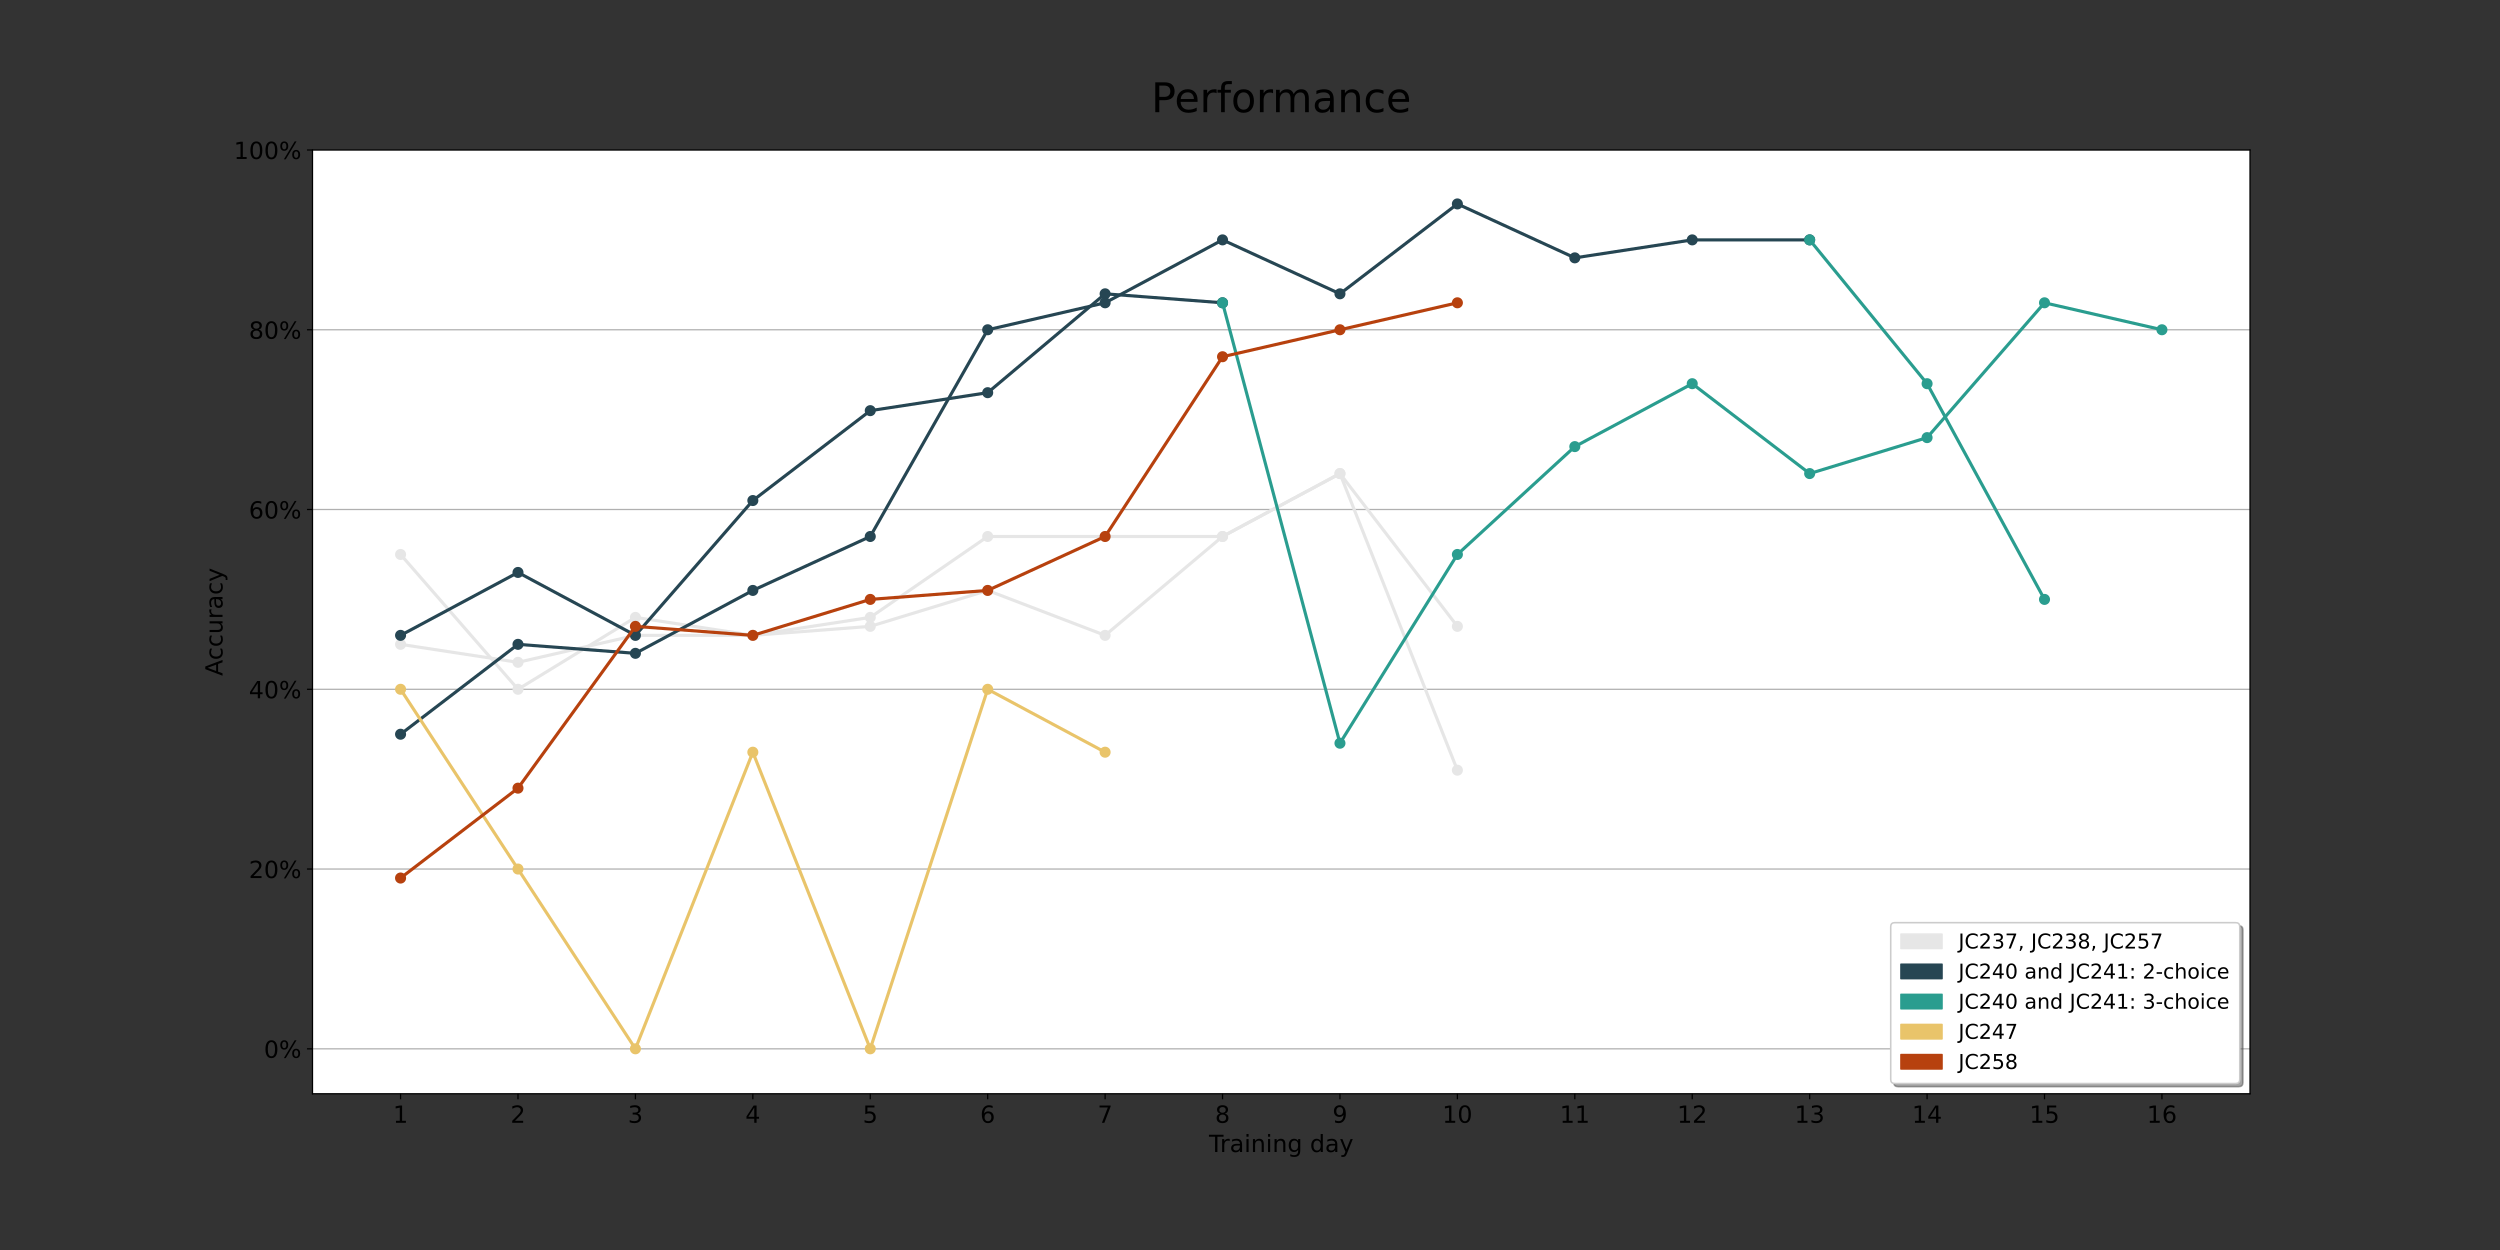 <?xml version="1.0" encoding="utf-8" standalone="no"?>
<!DOCTYPE svg PUBLIC "-//W3C//DTD SVG 1.1//EN"
  "http://www.w3.org/Graphics/SVG/1.1/DTD/svg11.dtd">
<!-- Created with matplotlib (https://matplotlib.org/) -->
<svg height="792pt" version="1.1" viewBox="0 0 1584 792" width="1584pt" xmlns="http://www.w3.org/2000/svg" xmlns:xlink="http://www.w3.org/1999/xlink">
 <rect x="0" y="0" width="1584" height="792" fill="#333333" stroke="none"/>
 <defs>
  <style type="text/css">*{stroke-linecap:butt;stroke-linejoin:round;}</style>
 </defs>
 <g id="figure_1">
  <g id="patch_1">
   <path d="M 0 792 
L 1584 792 
L 1584 0 
L 0 0 
z
" style="fill:none;"/>
  </g>
  <g id="axes_1">
   <g id="patch_2">
    <path d="M 198 693 
L 1425.6 693 
L 1425.6 95.04 
L 198 95.04 
z
" style="fill:#ffffff;"/>
   </g>
   <g id="matplotlib.axis_1">
    <g id="xtick_1">
     <g id="line2d_1">
      <defs>
       <path d="M 0 0 
L 0 3.5 
" id="mbf24045a2a" style="stroke:#000000;stroke-width:0.8;"/>
      </defs>
      <g>
       <use style="stroke:#000000;stroke-width:0.8;" x="253.8" xlink:href="#mbf24045a2a" y="693"/>
      </g>
     </g>
     <g id="text_1">
      <!-- 1 -->
      <g transform="translate(249.028 711.398)scale(0.15 -0.15)">
       <defs>
        <path d="M 12.406 8.297 
L 28.516 8.297 
L 28.516 63.922 
L 10.984 60.406 
L 10.984 69.391 
L 28.422 72.906 
L 38.281 72.906 
L 38.281 8.297 
L 54.391 8.297 
L 54.391 0 
L 12.406 0 
z
" id="DejaVuSans-49"/>
       </defs>
       <use xlink:href="#DejaVuSans-49"/>
      </g>
     </g>
    </g>
    <g id="xtick_2">
     <g id="line2d_2">
      <g>
       <use style="stroke:#000000;stroke-width:0.8;" x="328.2" xlink:href="#mbf24045a2a" y="693"/>
      </g>
     </g>
     <g id="text_2">
      <!-- 2 -->
      <g transform="translate(323.428 711.398)scale(0.15 -0.15)">
       <defs>
        <path d="M 19.188 8.297 
L 53.609 8.297 
L 53.609 0 
L 7.328 0 
L 7.328 8.297 
Q 12.938 14.109 22.625 23.891 
Q 32.328 33.688 34.812 36.531 
Q 39.547 41.844 41.422 45.531 
Q 43.312 49.219 43.312 52.781 
Q 43.312 58.594 39.234 62.25 
Q 35.156 65.922 28.609 65.922 
Q 23.969 65.922 18.812 64.312 
Q 13.672 62.703 7.812 59.422 
L 7.812 69.391 
Q 13.766 71.781 18.938 73 
Q 24.125 74.219 28.422 74.219 
Q 39.75 74.219 46.484 68.547 
Q 53.219 62.891 53.219 53.422 
Q 53.219 48.922 51.531 44.891 
Q 49.859 40.875 45.406 35.406 
Q 44.188 33.984 37.641 27.219 
Q 31.109 20.453 19.188 8.297 
z
" id="DejaVuSans-50"/>
       </defs>
       <use xlink:href="#DejaVuSans-50"/>
      </g>
     </g>
    </g>
    <g id="xtick_3">
     <g id="line2d_3">
      <g>
       <use style="stroke:#000000;stroke-width:0.8;" x="402.6" xlink:href="#mbf24045a2a" y="693"/>
      </g>
     </g>
     <g id="text_3">
      <!-- 3 -->
      <g transform="translate(397.828 711.398)scale(0.15 -0.15)">
       <defs>
        <path d="M 40.578 39.312 
Q 47.656 37.797 51.625 33 
Q 55.609 28.219 55.609 21.188 
Q 55.609 10.406 48.188 4.484 
Q 40.766 -1.422 27.094 -1.422 
Q 22.516 -1.422 17.656 -0.516 
Q 12.797 0.391 7.625 2.203 
L 7.625 11.719 
Q 11.719 9.328 16.594 8.109 
Q 21.484 6.891 26.812 6.891 
Q 36.078 6.891 40.938 10.547 
Q 45.797 14.203 45.797 21.188 
Q 45.797 27.641 41.281 31.266 
Q 36.766 34.906 28.719 34.906 
L 20.219 34.906 
L 20.219 43.016 
L 29.109 43.016 
Q 36.375 43.016 40.234 45.922 
Q 44.094 48.828 44.094 54.297 
Q 44.094 59.906 40.109 62.906 
Q 36.141 65.922 28.719 65.922 
Q 24.656 65.922 20.016 65.031 
Q 15.375 64.156 9.812 62.312 
L 9.812 71.094 
Q 15.438 72.656 20.344 73.438 
Q 25.25 74.219 29.594 74.219 
Q 40.828 74.219 47.359 69.109 
Q 53.906 64.016 53.906 55.328 
Q 53.906 49.266 50.438 45.094 
Q 46.969 40.922 40.578 39.312 
z
" id="DejaVuSans-51"/>
       </defs>
       <use xlink:href="#DejaVuSans-51"/>
      </g>
     </g>
    </g>
    <g id="xtick_4">
     <g id="line2d_4">
      <g>
       <use style="stroke:#000000;stroke-width:0.8;" x="477" xlink:href="#mbf24045a2a" y="693"/>
      </g>
     </g>
     <g id="text_4">
      <!-- 4 -->
      <g transform="translate(472.228 711.398)scale(0.15 -0.15)">
       <defs>
        <path d="M 37.797 64.312 
L 12.891 25.391 
L 37.797 25.391 
z
M 35.203 72.906 
L 47.609 72.906 
L 47.609 25.391 
L 58.016 25.391 
L 58.016 17.188 
L 47.609 17.188 
L 47.609 0 
L 37.797 0 
L 37.797 17.188 
L 4.891 17.188 
L 4.891 26.703 
z
" id="DejaVuSans-52"/>
       </defs>
       <use xlink:href="#DejaVuSans-52"/>
      </g>
     </g>
    </g>
    <g id="xtick_5">
     <g id="line2d_5">
      <g>
       <use style="stroke:#000000;stroke-width:0.8;" x="551.4" xlink:href="#mbf24045a2a" y="693"/>
      </g>
     </g>
     <g id="text_5">
      <!-- 5 -->
      <g transform="translate(546.628 711.398)scale(0.15 -0.15)">
       <defs>
        <path d="M 10.797 72.906 
L 49.516 72.906 
L 49.516 64.594 
L 19.828 64.594 
L 19.828 46.734 
Q 21.969 47.469 24.109 47.828 
Q 26.266 48.188 28.422 48.188 
Q 40.625 48.188 47.75 41.5 
Q 54.891 34.812 54.891 23.391 
Q 54.891 11.625 47.562 5.094 
Q 40.234 -1.422 26.906 -1.422 
Q 22.312 -1.422 17.547 -0.641 
Q 12.797 0.141 7.719 1.703 
L 7.719 11.625 
Q 12.109 9.234 16.797 8.062 
Q 21.484 6.891 26.703 6.891 
Q 35.156 6.891 40.078 11.328 
Q 45.016 15.766 45.016 23.391 
Q 45.016 31 40.078 35.438 
Q 35.156 39.891 26.703 39.891 
Q 22.75 39.891 18.812 39.016 
Q 14.891 38.141 10.797 36.281 
z
" id="DejaVuSans-53"/>
       </defs>
       <use xlink:href="#DejaVuSans-53"/>
      </g>
     </g>
    </g>
    <g id="xtick_6">
     <g id="line2d_6">
      <g>
       <use style="stroke:#000000;stroke-width:0.8;" x="625.8" xlink:href="#mbf24045a2a" y="693"/>
      </g>
     </g>
     <g id="text_6">
      <!-- 6 -->
      <g transform="translate(621.028 711.398)scale(0.15 -0.15)">
       <defs>
        <path d="M 33.016 40.375 
Q 26.375 40.375 22.484 35.828 
Q 18.609 31.297 18.609 23.391 
Q 18.609 15.531 22.484 10.953 
Q 26.375 6.391 33.016 6.391 
Q 39.656 6.391 43.531 10.953 
Q 47.406 15.531 47.406 23.391 
Q 47.406 31.297 43.531 35.828 
Q 39.656 40.375 33.016 40.375 
z
M 52.594 71.297 
L 52.594 62.312 
Q 48.875 64.062 45.094 64.984 
Q 41.312 65.922 37.594 65.922 
Q 27.828 65.922 22.672 59.328 
Q 17.531 52.734 16.797 39.406 
Q 19.672 43.656 24.016 45.922 
Q 28.375 48.188 33.594 48.188 
Q 44.578 48.188 50.953 41.516 
Q 57.328 34.859 57.328 23.391 
Q 57.328 12.156 50.688 5.359 
Q 44.047 -1.422 33.016 -1.422 
Q 20.359 -1.422 13.672 8.266 
Q 6.984 17.969 6.984 36.375 
Q 6.984 53.656 15.188 63.938 
Q 23.391 74.219 37.203 74.219 
Q 40.922 74.219 44.703 73.484 
Q 48.484 72.75 52.594 71.297 
z
" id="DejaVuSans-54"/>
       </defs>
       <use xlink:href="#DejaVuSans-54"/>
      </g>
     </g>
    </g>
    <g id="xtick_7">
     <g id="line2d_7">
      <g>
       <use style="stroke:#000000;stroke-width:0.8;" x="700.2" xlink:href="#mbf24045a2a" y="693"/>
      </g>
     </g>
     <g id="text_7">
      <!-- 7 -->
      <g transform="translate(695.428 711.398)scale(0.15 -0.15)">
       <defs>
        <path d="M 8.203 72.906 
L 55.078 72.906 
L 55.078 68.703 
L 28.609 0 
L 18.312 0 
L 43.219 64.594 
L 8.203 64.594 
z
" id="DejaVuSans-55"/>
       </defs>
       <use xlink:href="#DejaVuSans-55"/>
      </g>
     </g>
    </g>
    <g id="xtick_8">
     <g id="line2d_8">
      <g>
       <use style="stroke:#000000;stroke-width:0.8;" x="774.6" xlink:href="#mbf24045a2a" y="693"/>
      </g>
     </g>
     <g id="text_8">
      <!-- 8 -->
      <g transform="translate(769.828 711.398)scale(0.15 -0.15)">
       <defs>
        <path d="M 31.781 34.625 
Q 24.75 34.625 20.719 30.859 
Q 16.703 27.094 16.703 20.516 
Q 16.703 13.922 20.719 10.156 
Q 24.75 6.391 31.781 6.391 
Q 38.812 6.391 42.859 10.172 
Q 46.922 13.969 46.922 20.516 
Q 46.922 27.094 42.891 30.859 
Q 38.875 34.625 31.781 34.625 
z
M 21.922 38.812 
Q 15.578 40.375 12.031 44.719 
Q 8.5 49.078 8.5 55.328 
Q 8.5 64.062 14.719 69.141 
Q 20.953 74.219 31.781 74.219 
Q 42.672 74.219 48.875 69.141 
Q 55.078 64.062 55.078 55.328 
Q 55.078 49.078 51.531 44.719 
Q 48 40.375 41.703 38.812 
Q 48.828 37.156 52.797 32.312 
Q 56.781 27.484 56.781 20.516 
Q 56.781 9.906 50.312 4.234 
Q 43.844 -1.422 31.781 -1.422 
Q 19.734 -1.422 13.25 4.234 
Q 6.781 9.906 6.781 20.516 
Q 6.781 27.484 10.781 32.312 
Q 14.797 37.156 21.922 38.812 
z
M 18.312 54.391 
Q 18.312 48.734 21.844 45.562 
Q 25.391 42.391 31.781 42.391 
Q 38.141 42.391 41.719 45.562 
Q 45.312 48.734 45.312 54.391 
Q 45.312 60.062 41.719 63.234 
Q 38.141 66.406 31.781 66.406 
Q 25.391 66.406 21.844 63.234 
Q 18.312 60.062 18.312 54.391 
z
" id="DejaVuSans-56"/>
       </defs>
       <use xlink:href="#DejaVuSans-56"/>
      </g>
     </g>
    </g>
    <g id="xtick_9">
     <g id="line2d_9">
      <g>
       <use style="stroke:#000000;stroke-width:0.8;" x="849" xlink:href="#mbf24045a2a" y="693"/>
      </g>
     </g>
     <g id="text_9">
      <!-- 9 -->
      <g transform="translate(844.228 711.398)scale(0.15 -0.15)">
       <defs>
        <path d="M 10.984 1.516 
L 10.984 10.5 
Q 14.703 8.734 18.5 7.812 
Q 22.312 6.891 25.984 6.891 
Q 35.75 6.891 40.891 13.453 
Q 46.047 20.016 46.781 33.406 
Q 43.953 29.203 39.594 26.953 
Q 35.25 24.703 29.984 24.703 
Q 19.047 24.703 12.672 31.312 
Q 6.297 37.938 6.297 49.422 
Q 6.297 60.641 12.938 67.422 
Q 19.578 74.219 30.609 74.219 
Q 43.266 74.219 49.922 64.516 
Q 56.594 54.828 56.594 36.375 
Q 56.594 19.141 48.406 8.859 
Q 40.234 -1.422 26.422 -1.422 
Q 22.703 -1.422 18.891 -0.688 
Q 15.094 0.047 10.984 1.516 
z
M 30.609 32.422 
Q 37.25 32.422 41.125 36.953 
Q 45.016 41.5 45.016 49.422 
Q 45.016 57.281 41.125 61.844 
Q 37.25 66.406 30.609 66.406 
Q 23.969 66.406 20.094 61.844 
Q 16.219 57.281 16.219 49.422 
Q 16.219 41.5 20.094 36.953 
Q 23.969 32.422 30.609 32.422 
z
" id="DejaVuSans-57"/>
       </defs>
       <use xlink:href="#DejaVuSans-57"/>
      </g>
     </g>
    </g>
    <g id="xtick_10">
     <g id="line2d_10">
      <g>
       <use style="stroke:#000000;stroke-width:0.8;" x="923.4" xlink:href="#mbf24045a2a" y="693"/>
      </g>
     </g>
     <g id="text_10">
      <!-- 10 -->
      <g transform="translate(913.856 711.398)scale(0.15 -0.15)">
       <defs>
        <path d="M 31.781 66.406 
Q 24.172 66.406 20.328 58.906 
Q 16.5 51.422 16.5 36.375 
Q 16.5 21.391 20.328 13.891 
Q 24.172 6.391 31.781 6.391 
Q 39.453 6.391 43.281 13.891 
Q 47.125 21.391 47.125 36.375 
Q 47.125 51.422 43.281 58.906 
Q 39.453 66.406 31.781 66.406 
z
M 31.781 74.219 
Q 44.047 74.219 50.516 64.516 
Q 56.984 54.828 56.984 36.375 
Q 56.984 17.969 50.516 8.266 
Q 44.047 -1.422 31.781 -1.422 
Q 19.531 -1.422 13.062 8.266 
Q 6.594 17.969 6.594 36.375 
Q 6.594 54.828 13.062 64.516 
Q 19.531 74.219 31.781 74.219 
z
" id="DejaVuSans-48"/>
       </defs>
       <use xlink:href="#DejaVuSans-49"/>
       <use x="63.623" xlink:href="#DejaVuSans-48"/>
      </g>
     </g>
    </g>
    <g id="xtick_11">
     <g id="line2d_11">
      <g>
       <use style="stroke:#000000;stroke-width:0.8;" x="997.8" xlink:href="#mbf24045a2a" y="693"/>
      </g>
     </g>
     <g id="text_11">
      <!-- 11 -->
      <g transform="translate(988.256 711.398)scale(0.15 -0.15)">
       <use xlink:href="#DejaVuSans-49"/>
       <use x="63.623" xlink:href="#DejaVuSans-49"/>
      </g>
     </g>
    </g>
    <g id="xtick_12">
     <g id="line2d_12">
      <g>
       <use style="stroke:#000000;stroke-width:0.8;" x="1072.2" xlink:href="#mbf24045a2a" y="693"/>
      </g>
     </g>
     <g id="text_12">
      <!-- 12 -->
      <g transform="translate(1062.656 711.398)scale(0.15 -0.15)">
       <use xlink:href="#DejaVuSans-49"/>
       <use x="63.623" xlink:href="#DejaVuSans-50"/>
      </g>
     </g>
    </g>
    <g id="xtick_13">
     <g id="line2d_13">
      <g>
       <use style="stroke:#000000;stroke-width:0.8;" x="1146.6" xlink:href="#mbf24045a2a" y="693"/>
      </g>
     </g>
     <g id="text_13">
      <!-- 13 -->
      <g transform="translate(1137.056 711.398)scale(0.15 -0.15)">
       <use xlink:href="#DejaVuSans-49"/>
       <use x="63.623" xlink:href="#DejaVuSans-51"/>
      </g>
     </g>
    </g>
    <g id="xtick_14">
     <g id="line2d_14">
      <g>
       <use style="stroke:#000000;stroke-width:0.8;" x="1221" xlink:href="#mbf24045a2a" y="693"/>
      </g>
     </g>
     <g id="text_14">
      <!-- 14 -->
      <g transform="translate(1211.456 711.398)scale(0.15 -0.15)">
       <use xlink:href="#DejaVuSans-49"/>
       <use x="63.623" xlink:href="#DejaVuSans-52"/>
      </g>
     </g>
    </g>
    <g id="xtick_15">
     <g id="line2d_15">
      <g>
       <use style="stroke:#000000;stroke-width:0.8;" x="1295.4" xlink:href="#mbf24045a2a" y="693"/>
      </g>
     </g>
     <g id="text_15">
      <!-- 15 -->
      <g transform="translate(1285.856 711.398)scale(0.15 -0.15)">
       <use xlink:href="#DejaVuSans-49"/>
       <use x="63.623" xlink:href="#DejaVuSans-53"/>
      </g>
     </g>
    </g>
    <g id="xtick_16">
     <g id="line2d_16">
      <g>
       <use style="stroke:#000000;stroke-width:0.8;" x="1369.8" xlink:href="#mbf24045a2a" y="693"/>
      </g>
     </g>
     <g id="text_16">
      <!-- 16 -->
      <g transform="translate(1360.256 711.398)scale(0.15 -0.15)">
       <use xlink:href="#DejaVuSans-49"/>
       <use x="63.623" xlink:href="#DejaVuSans-54"/>
      </g>
     </g>
    </g>
    <g id="text_17">
     <!-- Training day -->
     <g transform="translate(766.031 729.915)scale(0.15 -0.15)">
      <defs>
       <path d="M -0.297 72.906 
L 61.375 72.906 
L 61.375 64.594 
L 35.5 64.594 
L 35.5 0 
L 25.594 0 
L 25.594 64.594 
L -0.297 64.594 
z
" id="DejaVuSans-84"/>
       <path d="M 41.109 46.297 
Q 39.594 47.172 37.812 47.578 
Q 36.031 48 33.891 48 
Q 26.266 48 22.188 43.047 
Q 18.109 38.094 18.109 28.812 
L 18.109 0 
L 9.078 0 
L 9.078 54.688 
L 18.109 54.688 
L 18.109 46.188 
Q 20.953 51.172 25.484 53.578 
Q 30.031 56 36.531 56 
Q 37.453 56 38.578 55.875 
Q 39.703 55.766 41.062 55.516 
z
" id="DejaVuSans-114"/>
       <path d="M 34.281 27.484 
Q 23.391 27.484 19.188 25 
Q 14.984 22.516 14.984 16.5 
Q 14.984 11.719 18.141 8.906 
Q 21.297 6.109 26.703 6.109 
Q 34.188 6.109 38.703 11.406 
Q 43.219 16.703 43.219 25.484 
L 43.219 27.484 
z
M 52.203 31.203 
L 52.203 0 
L 43.219 0 
L 43.219 8.297 
Q 40.141 3.328 35.547 0.953 
Q 30.953 -1.422 24.312 -1.422 
Q 15.922 -1.422 10.953 3.297 
Q 6 8.016 6 15.922 
Q 6 25.141 12.172 29.828 
Q 18.359 34.516 30.609 34.516 
L 43.219 34.516 
L 43.219 35.406 
Q 43.219 41.609 39.141 45 
Q 35.062 48.391 27.688 48.391 
Q 23 48.391 18.547 47.266 
Q 14.109 46.141 10.016 43.891 
L 10.016 52.203 
Q 14.938 54.109 19.578 55.047 
Q 24.219 56 28.609 56 
Q 40.484 56 46.344 49.844 
Q 52.203 43.703 52.203 31.203 
z
" id="DejaVuSans-97"/>
       <path d="M 9.422 54.688 
L 18.406 54.688 
L 18.406 0 
L 9.422 0 
z
M 9.422 75.984 
L 18.406 75.984 
L 18.406 64.594 
L 9.422 64.594 
z
" id="DejaVuSans-105"/>
       <path d="M 54.891 33.016 
L 54.891 0 
L 45.906 0 
L 45.906 32.719 
Q 45.906 40.484 42.875 44.328 
Q 39.844 48.188 33.797 48.188 
Q 26.516 48.188 22.312 43.547 
Q 18.109 38.922 18.109 30.906 
L 18.109 0 
L 9.078 0 
L 9.078 54.688 
L 18.109 54.688 
L 18.109 46.188 
Q 21.344 51.125 25.703 53.562 
Q 30.078 56 35.797 56 
Q 45.219 56 50.047 50.172 
Q 54.891 44.344 54.891 33.016 
z
" id="DejaVuSans-110"/>
       <path d="M 45.406 27.984 
Q 45.406 37.75 41.375 43.109 
Q 37.359 48.484 30.078 48.484 
Q 22.859 48.484 18.828 43.109 
Q 14.797 37.75 14.797 27.984 
Q 14.797 18.266 18.828 12.891 
Q 22.859 7.516 30.078 7.516 
Q 37.359 7.516 41.375 12.891 
Q 45.406 18.266 45.406 27.984 
z
M 54.391 6.781 
Q 54.391 -7.172 48.188 -13.984 
Q 42 -20.797 29.203 -20.797 
Q 24.469 -20.797 20.266 -20.094 
Q 16.062 -19.391 12.109 -17.922 
L 12.109 -9.188 
Q 16.062 -11.328 19.922 -12.344 
Q 23.781 -13.375 27.781 -13.375 
Q 36.625 -13.375 41.016 -8.766 
Q 45.406 -4.156 45.406 5.172 
L 45.406 9.625 
Q 42.625 4.781 38.281 2.391 
Q 33.938 0 27.875 0 
Q 17.828 0 11.672 7.656 
Q 5.516 15.328 5.516 27.984 
Q 5.516 40.672 11.672 48.328 
Q 17.828 56 27.875 56 
Q 33.938 56 38.281 53.609 
Q 42.625 51.219 45.406 46.391 
L 45.406 54.688 
L 54.391 54.688 
z
" id="DejaVuSans-103"/>
       <path id="DejaVuSans-32"/>
       <path d="M 45.406 46.391 
L 45.406 75.984 
L 54.391 75.984 
L 54.391 0 
L 45.406 0 
L 45.406 8.203 
Q 42.578 3.328 38.25 0.953 
Q 33.938 -1.422 27.875 -1.422 
Q 17.969 -1.422 11.734 6.484 
Q 5.516 14.406 5.516 27.297 
Q 5.516 40.188 11.734 48.094 
Q 17.969 56 27.875 56 
Q 33.938 56 38.25 53.625 
Q 42.578 51.266 45.406 46.391 
z
M 14.797 27.297 
Q 14.797 17.391 18.875 11.75 
Q 22.953 6.109 30.078 6.109 
Q 37.203 6.109 41.297 11.75 
Q 45.406 17.391 45.406 27.297 
Q 45.406 37.203 41.297 42.844 
Q 37.203 48.484 30.078 48.484 
Q 22.953 48.484 18.875 42.844 
Q 14.797 37.203 14.797 27.297 
z
" id="DejaVuSans-100"/>
       <path d="M 32.172 -5.078 
Q 28.375 -14.844 24.75 -17.812 
Q 21.141 -20.797 15.094 -20.797 
L 7.906 -20.797 
L 7.906 -13.281 
L 13.188 -13.281 
Q 16.891 -13.281 18.938 -11.516 
Q 21 -9.766 23.484 -3.219 
L 25.094 0.875 
L 2.984 54.688 
L 12.5 54.688 
L 29.594 11.922 
L 46.688 54.688 
L 56.203 54.688 
z
" id="DejaVuSans-121"/>
      </defs>
      <use xlink:href="#DejaVuSans-84"/>
      <use x="46.334" xlink:href="#DejaVuSans-114"/>
      <use x="87.447" xlink:href="#DejaVuSans-97"/>
      <use x="148.727" xlink:href="#DejaVuSans-105"/>
      <use x="176.51" xlink:href="#DejaVuSans-110"/>
      <use x="239.889" xlink:href="#DejaVuSans-105"/>
      <use x="267.672" xlink:href="#DejaVuSans-110"/>
      <use x="331.051" xlink:href="#DejaVuSans-103"/>
      <use x="394.527" xlink:href="#DejaVuSans-32"/>
      <use x="426.314" xlink:href="#DejaVuSans-100"/>
      <use x="489.791" xlink:href="#DejaVuSans-97"/>
      <use x="551.07" xlink:href="#DejaVuSans-121"/>
     </g>
    </g>
   </g>
   <g id="matplotlib.axis_2">
    <g id="ytick_1">
     <g id="line2d_17">
      <path clip-path="url(#p18745bdead)" d="M 198 664.526 
L 1425.6 664.526 
" style="fill:none;stroke:#b0b0b0;stroke-linecap:square;stroke-width:0.8;"/>
     </g>
     <g id="line2d_18">
      <defs>
       <path d="M 0 0 
L -3.5 0 
" id="m065d84723b" style="stroke:#000000;stroke-width:0.8;"/>
      </defs>
      <g>
       <use style="stroke:#000000;stroke-width:0.8;" x="198" xlink:href="#m065d84723b" y="664.526"/>
      </g>
     </g>
     <g id="text_18">
      <!-- 0% -->
      <g transform="translate(167.204 670.225)scale(0.15 -0.15)">
       <defs>
        <path d="M 72.703 32.078 
Q 68.453 32.078 66.031 28.469 
Q 63.625 24.859 63.625 18.406 
Q 63.625 12.062 66.031 8.422 
Q 68.453 4.781 72.703 4.781 
Q 76.859 4.781 79.266 8.422 
Q 81.688 12.062 81.688 18.406 
Q 81.688 24.812 79.266 28.438 
Q 76.859 32.078 72.703 32.078 
z
M 72.703 38.281 
Q 80.422 38.281 84.953 32.906 
Q 89.5 27.547 89.5 18.406 
Q 89.5 9.281 84.938 3.922 
Q 80.375 -1.422 72.703 -1.422 
Q 64.891 -1.422 60.344 3.922 
Q 55.812 9.281 55.812 18.406 
Q 55.812 27.594 60.375 32.938 
Q 64.938 38.281 72.703 38.281 
z
M 22.312 68.016 
Q 18.109 68.016 15.688 64.375 
Q 13.281 60.75 13.281 54.391 
Q 13.281 47.953 15.672 44.328 
Q 18.062 40.719 22.312 40.719 
Q 26.562 40.719 28.969 44.328 
Q 31.391 47.953 31.391 54.391 
Q 31.391 60.688 28.953 64.344 
Q 26.516 68.016 22.312 68.016 
z
M 66.406 74.219 
L 74.219 74.219 
L 28.609 -1.422 
L 20.797 -1.422 
z
M 22.312 74.219 
Q 30.031 74.219 34.609 68.875 
Q 39.203 63.531 39.203 54.391 
Q 39.203 45.172 34.641 39.844 
Q 30.078 34.516 22.312 34.516 
Q 14.547 34.516 10.031 39.859 
Q 5.516 45.219 5.516 54.391 
Q 5.516 63.484 10.047 68.844 
Q 14.594 74.219 22.312 74.219 
z
" id="DejaVuSans-37"/>
       </defs>
       <use xlink:href="#DejaVuSans-48"/>
       <use x="63.623" xlink:href="#DejaVuSans-37"/>
      </g>
     </g>
    </g>
    <g id="ytick_2">
     <g id="line2d_19">
      <path clip-path="url(#p18745bdead)" d="M 198 550.629 
L 1425.6 550.629 
" style="fill:none;stroke:#b0b0b0;stroke-linecap:square;stroke-width:0.8;"/>
     </g>
     <g id="line2d_20">
      <g>
       <use style="stroke:#000000;stroke-width:0.8;" x="198" xlink:href="#m065d84723b" y="550.629"/>
      </g>
     </g>
     <g id="text_19">
      <!-- 20% -->
      <g transform="translate(157.66 556.327)scale(0.15 -0.15)">
       <use xlink:href="#DejaVuSans-50"/>
       <use x="63.623" xlink:href="#DejaVuSans-48"/>
       <use x="127.246" xlink:href="#DejaVuSans-37"/>
      </g>
     </g>
    </g>
    <g id="ytick_3">
     <g id="line2d_21">
      <path clip-path="url(#p18745bdead)" d="M 198 436.731 
L 1425.6 436.731 
" style="fill:none;stroke:#b0b0b0;stroke-linecap:square;stroke-width:0.8;"/>
     </g>
     <g id="line2d_22">
      <g>
       <use style="stroke:#000000;stroke-width:0.8;" x="198" xlink:href="#m065d84723b" y="436.731"/>
      </g>
     </g>
     <g id="text_20">
      <!-- 40% -->
      <g transform="translate(157.66 442.43)scale(0.15 -0.15)">
       <use xlink:href="#DejaVuSans-52"/>
       <use x="63.623" xlink:href="#DejaVuSans-48"/>
       <use x="127.246" xlink:href="#DejaVuSans-37"/>
      </g>
     </g>
    </g>
    <g id="ytick_4">
     <g id="line2d_23">
      <path clip-path="url(#p18745bdead)" d="M 198 322.834 
L 1425.6 322.834 
" style="fill:none;stroke:#b0b0b0;stroke-linecap:square;stroke-width:0.8;"/>
     </g>
     <g id="line2d_24">
      <g>
       <use style="stroke:#000000;stroke-width:0.8;" x="198" xlink:href="#m065d84723b" y="322.834"/>
      </g>
     </g>
     <g id="text_21">
      <!-- 60% -->
      <g transform="translate(157.66 328.533)scale(0.15 -0.15)">
       <use xlink:href="#DejaVuSans-54"/>
       <use x="63.623" xlink:href="#DejaVuSans-48"/>
       <use x="127.246" xlink:href="#DejaVuSans-37"/>
      </g>
     </g>
    </g>
    <g id="ytick_5">
     <g id="line2d_25">
      <path clip-path="url(#p18745bdead)" d="M 198 208.937 
L 1425.6 208.937 
" style="fill:none;stroke:#b0b0b0;stroke-linecap:square;stroke-width:0.8;"/>
     </g>
     <g id="line2d_26">
      <g>
       <use style="stroke:#000000;stroke-width:0.8;" x="198" xlink:href="#m065d84723b" y="208.937"/>
      </g>
     </g>
     <g id="text_22">
      <!-- 80% -->
      <g transform="translate(157.66 214.636)scale(0.15 -0.15)">
       <use xlink:href="#DejaVuSans-56"/>
       <use x="63.623" xlink:href="#DejaVuSans-48"/>
       <use x="127.246" xlink:href="#DejaVuSans-37"/>
      </g>
     </g>
    </g>
    <g id="ytick_6">
     <g id="line2d_27">
      <path clip-path="url(#p18745bdead)" d="M 198 95.04 
L 1425.6 95.04 
" style="fill:none;stroke:#b0b0b0;stroke-linecap:square;stroke-width:0.8;"/>
     </g>
     <g id="line2d_28">
      <g>
       <use style="stroke:#000000;stroke-width:0.8;" x="198" xlink:href="#m065d84723b" y="95.04"/>
      </g>
     </g>
     <g id="text_23">
      <!-- 100% -->
      <g transform="translate(148.116 100.739)scale(0.15 -0.15)">
       <use xlink:href="#DejaVuSans-49"/>
       <use x="63.623" xlink:href="#DejaVuSans-48"/>
       <use x="127.246" xlink:href="#DejaVuSans-48"/>
       <use x="190.869" xlink:href="#DejaVuSans-37"/>
      </g>
     </g>
    </g>
    <g id="text_24">
     <!-- Accuracy -->
     <g transform="translate(140.997 428.262)rotate(-90)scale(0.15 -0.15)">
      <defs>
       <path d="M 34.188 63.188 
L 20.797 26.906 
L 47.609 26.906 
z
M 28.609 72.906 
L 39.797 72.906 
L 67.578 0 
L 57.328 0 
L 50.688 18.703 
L 17.828 18.703 
L 11.188 0 
L 0.781 0 
z
" id="DejaVuSans-65"/>
       <path d="M 48.781 52.594 
L 48.781 44.188 
Q 44.969 46.297 41.141 47.344 
Q 37.312 48.391 33.406 48.391 
Q 24.656 48.391 19.812 42.844 
Q 14.984 37.312 14.984 27.297 
Q 14.984 17.281 19.812 11.734 
Q 24.656 6.203 33.406 6.203 
Q 37.312 6.203 41.141 7.25 
Q 44.969 8.297 48.781 10.406 
L 48.781 2.094 
Q 45.016 0.344 40.984 -0.531 
Q 36.969 -1.422 32.422 -1.422 
Q 20.062 -1.422 12.781 6.344 
Q 5.516 14.109 5.516 27.297 
Q 5.516 40.672 12.859 48.328 
Q 20.219 56 33.016 56 
Q 37.156 56 41.109 55.141 
Q 45.062 54.297 48.781 52.594 
z
" id="DejaVuSans-99"/>
       <path d="M 8.5 21.578 
L 8.5 54.688 
L 17.484 54.688 
L 17.484 21.922 
Q 17.484 14.156 20.5 10.266 
Q 23.531 6.391 29.594 6.391 
Q 36.859 6.391 41.078 11.031 
Q 45.312 15.672 45.312 23.688 
L 45.312 54.688 
L 54.297 54.688 
L 54.297 0 
L 45.312 0 
L 45.312 8.406 
Q 42.047 3.422 37.719 1 
Q 33.406 -1.422 27.688 -1.422 
Q 18.266 -1.422 13.375 4.438 
Q 8.5 10.297 8.5 21.578 
z
M 31.109 56 
z
" id="DejaVuSans-117"/>
      </defs>
      <use xlink:href="#DejaVuSans-65"/>
      <use x="66.658" xlink:href="#DejaVuSans-99"/>
      <use x="121.639" xlink:href="#DejaVuSans-99"/>
      <use x="176.619" xlink:href="#DejaVuSans-117"/>
      <use x="239.998" xlink:href="#DejaVuSans-114"/>
      <use x="281.111" xlink:href="#DejaVuSans-97"/>
      <use x="342.391" xlink:href="#DejaVuSans-99"/>
      <use x="397.371" xlink:href="#DejaVuSans-121"/>
     </g>
    </g>
   </g>
   <g id="line2d_29">
    <path clip-path="url(#p18745bdead)" d="M 253.8 408.257 
L 328.2 419.647 
L 402.6 402.562 
L 477 402.562 
L 551.4 391.173 
L 625.8 339.919 
L 700.2 339.919 
L 774.6 339.919 
L 849 300.055 
L 923.4 487.985 
" style="fill:none;stroke:#e6e6e6;stroke-linecap:square;stroke-width:2;"/>
    <defs>
     <path d="M 0 3 
C 0.796 3 1.559 2.684 2.121 2.121 
C 2.684 1.559 3 0.796 3 0 
C 3 -0.796 2.684 -1.559 2.121 -2.121 
C 1.559 -2.684 0.796 -3 0 -3 
C -0.796 -3 -1.559 -2.684 -2.121 -2.121 
C -2.684 -1.559 -3 -0.796 -3 0 
C -3 0.796 -2.684 1.559 -2.121 2.121 
C -1.559 2.684 -0.796 3 0 3 
z
" id="mce4a5bea79" style="stroke:#e6e6e6;"/>
    </defs>
    <g clip-path="url(#p18745bdead)">
     <use style="fill:#e6e6e6;stroke:#e6e6e6;" x="253.8" xlink:href="#mce4a5bea79" y="408.257"/>
     <use style="fill:#e6e6e6;stroke:#e6e6e6;" x="328.2" xlink:href="#mce4a5bea79" y="419.647"/>
     <use style="fill:#e6e6e6;stroke:#e6e6e6;" x="402.6" xlink:href="#mce4a5bea79" y="402.562"/>
     <use style="fill:#e6e6e6;stroke:#e6e6e6;" x="477" xlink:href="#mce4a5bea79" y="402.562"/>
     <use style="fill:#e6e6e6;stroke:#e6e6e6;" x="551.4" xlink:href="#mce4a5bea79" y="391.173"/>
     <use style="fill:#e6e6e6;stroke:#e6e6e6;" x="625.8" xlink:href="#mce4a5bea79" y="339.919"/>
     <use style="fill:#e6e6e6;stroke:#e6e6e6;" x="700.2" xlink:href="#mce4a5bea79" y="339.919"/>
     <use style="fill:#e6e6e6;stroke:#e6e6e6;" x="774.6" xlink:href="#mce4a5bea79" y="339.919"/>
     <use style="fill:#e6e6e6;stroke:#e6e6e6;" x="849" xlink:href="#mce4a5bea79" y="300.055"/>
     <use style="fill:#e6e6e6;stroke:#e6e6e6;" x="923.4" xlink:href="#mce4a5bea79" y="487.985"/>
    </g>
   </g>
   <g id="line2d_30">
    <path clip-path="url(#p18745bdead)" d="M 253.8 351.309 
L 328.2 436.731 
L 402.6 391.173 
L 477 402.562 
L 551.4 396.867 
L 625.8 374.088 
L 700.2 402.562 
L 774.6 339.919 
L 849 300.055 
L 923.4 396.867 
" style="fill:none;stroke:#e6e6e6;stroke-linecap:square;stroke-width:2;"/>
    <g clip-path="url(#p18745bdead)">
     <use style="fill:#e6e6e6;stroke:#e6e6e6;" x="253.8" xlink:href="#mce4a5bea79" y="351.309"/>
     <use style="fill:#e6e6e6;stroke:#e6e6e6;" x="328.2" xlink:href="#mce4a5bea79" y="436.731"/>
     <use style="fill:#e6e6e6;stroke:#e6e6e6;" x="402.6" xlink:href="#mce4a5bea79" y="391.173"/>
     <use style="fill:#e6e6e6;stroke:#e6e6e6;" x="477" xlink:href="#mce4a5bea79" y="402.562"/>
     <use style="fill:#e6e6e6;stroke:#e6e6e6;" x="551.4" xlink:href="#mce4a5bea79" y="396.867"/>
     <use style="fill:#e6e6e6;stroke:#e6e6e6;" x="625.8" xlink:href="#mce4a5bea79" y="374.088"/>
     <use style="fill:#e6e6e6;stroke:#e6e6e6;" x="700.2" xlink:href="#mce4a5bea79" y="402.562"/>
     <use style="fill:#e6e6e6;stroke:#e6e6e6;" x="774.6" xlink:href="#mce4a5bea79" y="339.919"/>
     <use style="fill:#e6e6e6;stroke:#e6e6e6;" x="849" xlink:href="#mce4a5bea79" y="300.055"/>
     <use style="fill:#e6e6e6;stroke:#e6e6e6;" x="923.4" xlink:href="#mce4a5bea79" y="396.867"/>
    </g>
   </g>
   <g id="line2d_31">
    <path clip-path="url(#p18745bdead)" d="M 253.8 402.562 
L 328.2 362.698 
L 402.6 402.562 
L 477 317.139 
L 551.4 260.191 
L 625.8 248.801 
L 700.2 186.158 
L 774.6 191.853 
" style="fill:none;stroke:#264653;stroke-linecap:square;stroke-width:2;"/>
    <defs>
     <path d="M 0 3 
C 0.796 3 1.559 2.684 2.121 2.121 
C 2.684 1.559 3 0.796 3 0 
C 3 -0.796 2.684 -1.559 2.121 -2.121 
C 1.559 -2.684 0.796 -3 0 -3 
C -0.796 -3 -1.559 -2.684 -2.121 -2.121 
C -2.684 -1.559 -3 -0.796 -3 0 
C -3 0.796 -2.684 1.559 -2.121 2.121 
C -1.559 2.684 -0.796 3 0 3 
z
" id="m14b168a8fa" style="stroke:#264653;"/>
    </defs>
    <g clip-path="url(#p18745bdead)">
     <use style="fill:#264653;stroke:#264653;" x="253.8" xlink:href="#m14b168a8fa" y="402.562"/>
     <use style="fill:#264653;stroke:#264653;" x="328.2" xlink:href="#m14b168a8fa" y="362.698"/>
     <use style="fill:#264653;stroke:#264653;" x="402.6" xlink:href="#m14b168a8fa" y="402.562"/>
     <use style="fill:#264653;stroke:#264653;" x="477" xlink:href="#m14b168a8fa" y="317.139"/>
     <use style="fill:#264653;stroke:#264653;" x="551.4" xlink:href="#m14b168a8fa" y="260.191"/>
     <use style="fill:#264653;stroke:#264653;" x="625.8" xlink:href="#m14b168a8fa" y="248.801"/>
     <use style="fill:#264653;stroke:#264653;" x="700.2" xlink:href="#m14b168a8fa" y="186.158"/>
     <use style="fill:#264653;stroke:#264653;" x="774.6" xlink:href="#m14b168a8fa" y="191.853"/>
    </g>
   </g>
   <g id="line2d_32">
    <path clip-path="url(#p18745bdead)" d="M 253.8 465.206 
L 328.2 408.257 
L 402.6 413.952 
L 477 374.088 
L 551.4 339.919 
L 625.8 208.937 
L 700.2 191.853 
L 774.6 151.989 
L 849 186.158 
L 923.4 129.209 
L 997.8 163.378 
L 1072.2 151.989 
L 1146.6 151.989 
" style="fill:none;stroke:#264653;stroke-linecap:square;stroke-width:2;"/>
    <g clip-path="url(#p18745bdead)">
     <use style="fill:#264653;stroke:#264653;" x="253.8" xlink:href="#m14b168a8fa" y="465.206"/>
     <use style="fill:#264653;stroke:#264653;" x="328.2" xlink:href="#m14b168a8fa" y="408.257"/>
     <use style="fill:#264653;stroke:#264653;" x="402.6" xlink:href="#m14b168a8fa" y="413.952"/>
     <use style="fill:#264653;stroke:#264653;" x="477" xlink:href="#m14b168a8fa" y="374.088"/>
     <use style="fill:#264653;stroke:#264653;" x="551.4" xlink:href="#m14b168a8fa" y="339.919"/>
     <use style="fill:#264653;stroke:#264653;" x="625.8" xlink:href="#m14b168a8fa" y="208.937"/>
     <use style="fill:#264653;stroke:#264653;" x="700.2" xlink:href="#m14b168a8fa" y="191.853"/>
     <use style="fill:#264653;stroke:#264653;" x="774.6" xlink:href="#m14b168a8fa" y="151.989"/>
     <use style="fill:#264653;stroke:#264653;" x="849" xlink:href="#m14b168a8fa" y="186.158"/>
     <use style="fill:#264653;stroke:#264653;" x="923.4" xlink:href="#m14b168a8fa" y="129.209"/>
     <use style="fill:#264653;stroke:#264653;" x="997.8" xlink:href="#m14b168a8fa" y="163.378"/>
     <use style="fill:#264653;stroke:#264653;" x="1072.2" xlink:href="#m14b168a8fa" y="151.989"/>
     <use style="fill:#264653;stroke:#264653;" x="1146.6" xlink:href="#m14b168a8fa" y="151.989"/>
    </g>
   </g>
   <g id="line2d_33">
    <path clip-path="url(#p18745bdead)" d="M 774.6 191.853 
L 849 470.901 
L 923.4 351.309 
L 997.8 282.97 
L 1072.2 243.106 
L 1146.6 300.055 
L 1221 277.275 
L 1295.4 191.853 
L 1369.8 208.937 
" style="fill:none;stroke:#2a9d8f;stroke-linecap:square;stroke-width:2;"/>
    <defs>
     <path d="M 0 3 
C 0.796 3 1.559 2.684 2.121 2.121 
C 2.684 1.559 3 0.796 3 0 
C 3 -0.796 2.684 -1.559 2.121 -2.121 
C 1.559 -2.684 0.796 -3 0 -3 
C -0.796 -3 -1.559 -2.684 -2.121 -2.121 
C -2.684 -1.559 -3 -0.796 -3 0 
C -3 0.796 -2.684 1.559 -2.121 2.121 
C -1.559 2.684 -0.796 3 0 3 
z
" id="m26463d982b" style="stroke:#2a9d8f;"/>
    </defs>
    <g clip-path="url(#p18745bdead)">
     <use style="fill:#2a9d8f;stroke:#2a9d8f;" x="774.6" xlink:href="#m26463d982b" y="191.853"/>
     <use style="fill:#2a9d8f;stroke:#2a9d8f;" x="849" xlink:href="#m26463d982b" y="470.901"/>
     <use style="fill:#2a9d8f;stroke:#2a9d8f;" x="923.4" xlink:href="#m26463d982b" y="351.309"/>
     <use style="fill:#2a9d8f;stroke:#2a9d8f;" x="997.8" xlink:href="#m26463d982b" y="282.97"/>
     <use style="fill:#2a9d8f;stroke:#2a9d8f;" x="1072.2" xlink:href="#m26463d982b" y="243.106"/>
     <use style="fill:#2a9d8f;stroke:#2a9d8f;" x="1146.6" xlink:href="#m26463d982b" y="300.055"/>
     <use style="fill:#2a9d8f;stroke:#2a9d8f;" x="1221" xlink:href="#m26463d982b" y="277.275"/>
     <use style="fill:#2a9d8f;stroke:#2a9d8f;" x="1295.4" xlink:href="#m26463d982b" y="191.853"/>
     <use style="fill:#2a9d8f;stroke:#2a9d8f;" x="1369.8" xlink:href="#m26463d982b" y="208.937"/>
    </g>
   </g>
   <g id="line2d_34">
    <path clip-path="url(#p18745bdead)" d="M 1146.6 151.989 
L 1221 243.106 
L 1295.4 379.783 
" style="fill:none;stroke:#2a9d8f;stroke-linecap:square;stroke-width:2;"/>
    <g clip-path="url(#p18745bdead)">
     <use style="fill:#2a9d8f;stroke:#2a9d8f;" x="1146.6" xlink:href="#m26463d982b" y="151.989"/>
     <use style="fill:#2a9d8f;stroke:#2a9d8f;" x="1221" xlink:href="#m26463d982b" y="243.106"/>
     <use style="fill:#2a9d8f;stroke:#2a9d8f;" x="1295.4" xlink:href="#m26463d982b" y="379.783"/>
    </g>
   </g>
   <g id="line2d_35">
    <path clip-path="url(#p18745bdead)" d="M 253.8 436.731 
L 328.2 550.629 
L 402.6 664.526 
L 477 476.595 
L 551.4 664.526 
L 625.8 436.731 
L 700.2 476.595 
" style="fill:none;stroke:#e9c46a;stroke-linecap:square;stroke-width:2;"/>
    <defs>
     <path d="M 0 3 
C 0.796 3 1.559 2.684 2.121 2.121 
C 2.684 1.559 3 0.796 3 0 
C 3 -0.796 2.684 -1.559 2.121 -2.121 
C 1.559 -2.684 0.796 -3 0 -3 
C -0.796 -3 -1.559 -2.684 -2.121 -2.121 
C -2.684 -1.559 -3 -0.796 -3 0 
C -3 0.796 -2.684 1.559 -2.121 2.121 
C -1.559 2.684 -0.796 3 0 3 
z
" id="m0a7736c657" style="stroke:#e9c46a;"/>
    </defs>
    <g clip-path="url(#p18745bdead)">
     <use style="fill:#e9c46a;stroke:#e9c46a;" x="253.8" xlink:href="#m0a7736c657" y="436.731"/>
     <use style="fill:#e9c46a;stroke:#e9c46a;" x="328.2" xlink:href="#m0a7736c657" y="550.629"/>
     <use style="fill:#e9c46a;stroke:#e9c46a;" x="402.6" xlink:href="#m0a7736c657" y="664.526"/>
     <use style="fill:#e9c46a;stroke:#e9c46a;" x="477" xlink:href="#m0a7736c657" y="476.595"/>
     <use style="fill:#e9c46a;stroke:#e9c46a;" x="551.4" xlink:href="#m0a7736c657" y="664.526"/>
     <use style="fill:#e9c46a;stroke:#e9c46a;" x="625.8" xlink:href="#m0a7736c657" y="436.731"/>
     <use style="fill:#e9c46a;stroke:#e9c46a;" x="700.2" xlink:href="#m0a7736c657" y="476.595"/>
    </g>
   </g>
   <g id="line2d_36">
    <path clip-path="url(#p18745bdead)" d="M 253.8 556.323 
" style="fill:none;stroke:#e6e6e6;stroke-linecap:square;stroke-width:2;"/>
    <g clip-path="url(#p18745bdead)">
     <use style="fill:#e6e6e6;stroke:#e6e6e6;" x="253.8" xlink:href="#mce4a5bea79" y="556.323"/>
    </g>
   </g>
   <g id="line2d_37">
    <path clip-path="url(#p18745bdead)" d="M 253.8 556.323 
L 328.2 499.375 
L 402.6 396.867 
L 477 402.562 
L 551.4 379.783 
L 625.8 374.088 
L 700.2 339.919 
L 774.6 226.022 
L 849 208.937 
L 923.4 191.853 
" style="fill:none;stroke:#b7410e;stroke-linecap:square;stroke-width:2;"/>
    <defs>
     <path d="M 0 3 
C 0.796 3 1.559 2.684 2.121 2.121 
C 2.684 1.559 3 0.796 3 0 
C 3 -0.796 2.684 -1.559 2.121 -2.121 
C 1.559 -2.684 0.796 -3 0 -3 
C -0.796 -3 -1.559 -2.684 -2.121 -2.121 
C -2.684 -1.559 -3 -0.796 -3 0 
C -3 0.796 -2.684 1.559 -2.121 2.121 
C -1.559 2.684 -0.796 3 0 3 
z
" id="mb6a4efb310" style="stroke:#b7410e;"/>
    </defs>
    <g clip-path="url(#p18745bdead)">
     <use style="fill:#b7410e;stroke:#b7410e;" x="253.8" xlink:href="#mb6a4efb310" y="556.323"/>
     <use style="fill:#b7410e;stroke:#b7410e;" x="328.2" xlink:href="#mb6a4efb310" y="499.375"/>
     <use style="fill:#b7410e;stroke:#b7410e;" x="402.6" xlink:href="#mb6a4efb310" y="396.867"/>
     <use style="fill:#b7410e;stroke:#b7410e;" x="477" xlink:href="#mb6a4efb310" y="402.562"/>
     <use style="fill:#b7410e;stroke:#b7410e;" x="551.4" xlink:href="#mb6a4efb310" y="379.783"/>
     <use style="fill:#b7410e;stroke:#b7410e;" x="625.8" xlink:href="#mb6a4efb310" y="374.088"/>
     <use style="fill:#b7410e;stroke:#b7410e;" x="700.2" xlink:href="#mb6a4efb310" y="339.919"/>
     <use style="fill:#b7410e;stroke:#b7410e;" x="774.6" xlink:href="#mb6a4efb310" y="226.022"/>
     <use style="fill:#b7410e;stroke:#b7410e;" x="849" xlink:href="#mb6a4efb310" y="208.937"/>
     <use style="fill:#b7410e;stroke:#b7410e;" x="923.4" xlink:href="#mb6a4efb310" y="191.853"/>
    </g>
   </g>
   <g id="patch_3">
    <path d="M 198 693 
L 198 95.04 
" style="fill:none;stroke:#000000;stroke-linecap:square;stroke-linejoin:miter;stroke-width:0.8;"/>
   </g>
   <g id="patch_4">
    <path d="M 1425.6 693 
L 1425.6 95.04 
" style="fill:none;stroke:#000000;stroke-linecap:square;stroke-linejoin:miter;stroke-width:0.8;"/>
   </g>
   <g id="patch_5">
    <path d="M 198 693 
L 1425.6 693 
" style="fill:none;stroke:#000000;stroke-linecap:square;stroke-linejoin:miter;stroke-width:0.8;"/>
   </g>
   <g id="patch_6">
    <path d="M 198 95.04 
L 1425.6 95.04 
" style="fill:none;stroke:#000000;stroke-linecap:square;stroke-linejoin:miter;stroke-width:0.8;"/>
   </g>
   <g id="text_25">
    <!-- Performance -->
    <g transform="translate(729.427 71.101)scale(0.26 -0.26)">
     <defs>
      <path d="M 19.672 64.797 
L 19.672 37.406 
L 32.078 37.406 
Q 38.969 37.406 42.719 40.969 
Q 46.484 44.531 46.484 51.125 
Q 46.484 57.672 42.719 61.234 
Q 38.969 64.797 32.078 64.797 
z
M 9.812 72.906 
L 32.078 72.906 
Q 44.344 72.906 50.609 67.359 
Q 56.891 61.812 56.891 51.125 
Q 56.891 40.328 50.609 34.812 
Q 44.344 29.297 32.078 29.297 
L 19.672 29.297 
L 19.672 0 
L 9.812 0 
z
" id="DejaVuSans-80"/>
      <path d="M 56.203 29.594 
L 56.203 25.203 
L 14.891 25.203 
Q 15.484 15.922 20.484 11.062 
Q 25.484 6.203 34.422 6.203 
Q 39.594 6.203 44.453 7.469 
Q 49.312 8.734 54.109 11.281 
L 54.109 2.781 
Q 49.266 0.734 44.188 -0.344 
Q 39.109 -1.422 33.891 -1.422 
Q 20.797 -1.422 13.156 6.188 
Q 5.516 13.812 5.516 26.812 
Q 5.516 40.234 12.766 48.109 
Q 20.016 56 32.328 56 
Q 43.359 56 49.781 48.891 
Q 56.203 41.797 56.203 29.594 
z
M 47.219 32.234 
Q 47.125 39.594 43.094 43.984 
Q 39.062 48.391 32.422 48.391 
Q 24.906 48.391 20.391 44.141 
Q 15.875 39.891 15.188 32.172 
z
" id="DejaVuSans-101"/>
      <path d="M 37.109 75.984 
L 37.109 68.5 
L 28.516 68.5 
Q 23.688 68.5 21.797 66.547 
Q 19.922 64.594 19.922 59.516 
L 19.922 54.688 
L 34.719 54.688 
L 34.719 47.703 
L 19.922 47.703 
L 19.922 0 
L 10.891 0 
L 10.891 47.703 
L 2.297 47.703 
L 2.297 54.688 
L 10.891 54.688 
L 10.891 58.5 
Q 10.891 67.625 15.141 71.797 
Q 19.391 75.984 28.609 75.984 
z
" id="DejaVuSans-102"/>
      <path d="M 30.609 48.391 
Q 23.391 48.391 19.188 42.75 
Q 14.984 37.109 14.984 27.297 
Q 14.984 17.484 19.156 11.844 
Q 23.344 6.203 30.609 6.203 
Q 37.797 6.203 41.984 11.859 
Q 46.188 17.531 46.188 27.297 
Q 46.188 37.016 41.984 42.703 
Q 37.797 48.391 30.609 48.391 
z
M 30.609 56 
Q 42.328 56 49.016 48.375 
Q 55.719 40.766 55.719 27.297 
Q 55.719 13.875 49.016 6.219 
Q 42.328 -1.422 30.609 -1.422 
Q 18.844 -1.422 12.172 6.219 
Q 5.516 13.875 5.516 27.297 
Q 5.516 40.766 12.172 48.375 
Q 18.844 56 30.609 56 
z
" id="DejaVuSans-111"/>
      <path d="M 52 44.188 
Q 55.375 50.25 60.062 53.125 
Q 64.75 56 71.094 56 
Q 79.641 56 84.281 50.016 
Q 88.922 44.047 88.922 33.016 
L 88.922 0 
L 79.891 0 
L 79.891 32.719 
Q 79.891 40.578 77.094 44.375 
Q 74.312 48.188 68.609 48.188 
Q 61.625 48.188 57.562 43.547 
Q 53.516 38.922 53.516 30.906 
L 53.516 0 
L 44.484 0 
L 44.484 32.719 
Q 44.484 40.625 41.703 44.406 
Q 38.922 48.188 33.109 48.188 
Q 26.219 48.188 22.156 43.531 
Q 18.109 38.875 18.109 30.906 
L 18.109 0 
L 9.078 0 
L 9.078 54.688 
L 18.109 54.688 
L 18.109 46.188 
Q 21.188 51.219 25.484 53.609 
Q 29.781 56 35.688 56 
Q 41.656 56 45.828 52.969 
Q 50 49.953 52 44.188 
z
" id="DejaVuSans-109"/>
     </defs>
     <use xlink:href="#DejaVuSans-80"/>
     <use x="56.678" xlink:href="#DejaVuSans-101"/>
     <use x="118.201" xlink:href="#DejaVuSans-114"/>
     <use x="159.314" xlink:href="#DejaVuSans-102"/>
     <use x="194.52" xlink:href="#DejaVuSans-111"/>
     <use x="255.701" xlink:href="#DejaVuSans-114"/>
     <use x="295.064" xlink:href="#DejaVuSans-109"/>
     <use x="392.477" xlink:href="#DejaVuSans-97"/>
     <use x="453.756" xlink:href="#DejaVuSans-110"/>
     <use x="517.135" xlink:href="#DejaVuSans-99"/>
     <use x="572.115" xlink:href="#DejaVuSans-101"/>
    </g>
   </g>
   <g id="legend_1">
    <g id="patch_7">
     <path d="M 1202.554 688.5 
L 1418.5 688.5 
Q 1421.1 688.5 1421.1 685.9 
L 1421.1 589.192 
Q 1421.1 586.592 1418.5 586.592 
L 1202.554 586.592 
Q 1199.954 586.592 1199.954 589.192 
L 1199.954 685.9 
Q 1199.954 688.5 1202.554 688.5 
z
" style="fill:#4c4c4c;opacity:0.5;stroke:#4c4c4c;stroke-linejoin:miter;"/>
    </g>
    <g id="patch_8">
     <path d="M 1200.554 686.5 
L 1416.5 686.5 
Q 1419.1 686.5 1419.1 683.9 
L 1419.1 587.192 
Q 1419.1 584.592 1416.5 584.592 
L 1200.554 584.592 
Q 1197.954 584.592 1197.954 587.192 
L 1197.954 683.9 
Q 1197.954 686.5 1200.554 686.5 
z
" style="fill:#ffffff;stroke:#cccccc;stroke-linejoin:miter;"/>
    </g>
    <g id="patch_9">
     <path d="M 1204.454 600.97 
L 1230.454 600.97 
L 1230.454 591.87 
L 1204.454 591.87 
z
" style="fill:#e6e6e6;stroke:#e6e6e6;stroke-linejoin:miter;"/>
    </g>
    <g id="text_26">
     <!-- JC237, JC238, JC257 -->
     <g transform="translate(1240.854 600.97)scale(0.13 -0.13)">
      <defs>
       <path d="M 9.812 72.906 
L 19.672 72.906 
L 19.672 5.078 
Q 19.672 -8.109 14.672 -14.062 
Q 9.672 -20.016 -1.422 -20.016 
L -5.172 -20.016 
L -5.172 -11.719 
L -2.094 -11.719 
Q 4.438 -11.719 7.125 -8.047 
Q 9.812 -4.391 9.812 5.078 
z
" id="DejaVuSans-74"/>
       <path d="M 64.406 67.281 
L 64.406 56.891 
Q 59.422 61.531 53.781 63.812 
Q 48.141 66.109 41.797 66.109 
Q 29.297 66.109 22.656 58.469 
Q 16.016 50.828 16.016 36.375 
Q 16.016 21.969 22.656 14.328 
Q 29.297 6.688 41.797 6.688 
Q 48.141 6.688 53.781 8.984 
Q 59.422 11.281 64.406 15.922 
L 64.406 5.609 
Q 59.234 2.094 53.438 0.328 
Q 47.656 -1.422 41.219 -1.422 
Q 24.656 -1.422 15.125 8.703 
Q 5.609 18.844 5.609 36.375 
Q 5.609 53.953 15.125 64.078 
Q 24.656 74.219 41.219 74.219 
Q 47.75 74.219 53.531 72.484 
Q 59.328 70.75 64.406 67.281 
z
" id="DejaVuSans-67"/>
       <path d="M 11.719 12.406 
L 22.016 12.406 
L 22.016 4 
L 14.016 -11.625 
L 7.719 -11.625 
L 11.719 4 
z
" id="DejaVuSans-44"/>
      </defs>
      <use xlink:href="#DejaVuSans-74"/>
      <use x="29.492" xlink:href="#DejaVuSans-67"/>
      <use x="99.316" xlink:href="#DejaVuSans-50"/>
      <use x="162.939" xlink:href="#DejaVuSans-51"/>
      <use x="226.562" xlink:href="#DejaVuSans-55"/>
      <use x="290.186" xlink:href="#DejaVuSans-44"/>
      <use x="321.973" xlink:href="#DejaVuSans-32"/>
      <use x="353.76" xlink:href="#DejaVuSans-74"/>
      <use x="383.252" xlink:href="#DejaVuSans-67"/>
      <use x="453.076" xlink:href="#DejaVuSans-50"/>
      <use x="516.699" xlink:href="#DejaVuSans-51"/>
      <use x="580.322" xlink:href="#DejaVuSans-56"/>
      <use x="643.945" xlink:href="#DejaVuSans-44"/>
      <use x="675.732" xlink:href="#DejaVuSans-32"/>
      <use x="707.52" xlink:href="#DejaVuSans-74"/>
      <use x="737.012" xlink:href="#DejaVuSans-67"/>
      <use x="806.836" xlink:href="#DejaVuSans-50"/>
      <use x="870.459" xlink:href="#DejaVuSans-53"/>
      <use x="934.082" xlink:href="#DejaVuSans-55"/>
     </g>
    </g>
    <g id="patch_10">
     <path d="M 1204.454 620.052 
L 1230.454 620.052 
L 1230.454 610.952 
L 1204.454 610.952 
z
" style="fill:#264653;stroke:#264653;stroke-linejoin:miter;"/>
    </g>
    <g id="text_27">
     <!-- JC240 and JC241: 2-choice -->
     <g transform="translate(1240.854 620.052)scale(0.13 -0.13)">
      <defs>
       <path d="M 11.719 12.406 
L 22.016 12.406 
L 22.016 0 
L 11.719 0 
z
M 11.719 51.703 
L 22.016 51.703 
L 22.016 39.312 
L 11.719 39.312 
z
" id="DejaVuSans-58"/>
       <path d="M 4.891 31.391 
L 31.203 31.391 
L 31.203 23.391 
L 4.891 23.391 
z
" id="DejaVuSans-45"/>
       <path d="M 54.891 33.016 
L 54.891 0 
L 45.906 0 
L 45.906 32.719 
Q 45.906 40.484 42.875 44.328 
Q 39.844 48.188 33.797 48.188 
Q 26.516 48.188 22.312 43.547 
Q 18.109 38.922 18.109 30.906 
L 18.109 0 
L 9.078 0 
L 9.078 75.984 
L 18.109 75.984 
L 18.109 46.188 
Q 21.344 51.125 25.703 53.562 
Q 30.078 56 35.797 56 
Q 45.219 56 50.047 50.172 
Q 54.891 44.344 54.891 33.016 
z
" id="DejaVuSans-104"/>
      </defs>
      <use xlink:href="#DejaVuSans-74"/>
      <use x="29.492" xlink:href="#DejaVuSans-67"/>
      <use x="99.316" xlink:href="#DejaVuSans-50"/>
      <use x="162.939" xlink:href="#DejaVuSans-52"/>
      <use x="226.562" xlink:href="#DejaVuSans-48"/>
      <use x="290.186" xlink:href="#DejaVuSans-32"/>
      <use x="321.973" xlink:href="#DejaVuSans-97"/>
      <use x="383.252" xlink:href="#DejaVuSans-110"/>
      <use x="446.631" xlink:href="#DejaVuSans-100"/>
      <use x="510.107" xlink:href="#DejaVuSans-32"/>
      <use x="541.895" xlink:href="#DejaVuSans-74"/>
      <use x="571.387" xlink:href="#DejaVuSans-67"/>
      <use x="641.211" xlink:href="#DejaVuSans-50"/>
      <use x="704.834" xlink:href="#DejaVuSans-52"/>
      <use x="768.457" xlink:href="#DejaVuSans-49"/>
      <use x="832.08" xlink:href="#DejaVuSans-58"/>
      <use x="865.771" xlink:href="#DejaVuSans-32"/>
      <use x="897.559" xlink:href="#DejaVuSans-50"/>
      <use x="961.182" xlink:href="#DejaVuSans-45"/>
      <use x="997.266" xlink:href="#DejaVuSans-99"/>
      <use x="1052.246" xlink:href="#DejaVuSans-104"/>
      <use x="1115.625" xlink:href="#DejaVuSans-111"/>
      <use x="1176.807" xlink:href="#DejaVuSans-105"/>
      <use x="1204.59" xlink:href="#DejaVuSans-99"/>
      <use x="1259.57" xlink:href="#DejaVuSans-101"/>
     </g>
    </g>
    <g id="patch_11">
     <path d="M 1204.454 639.133 
L 1230.454 639.133 
L 1230.454 630.033 
L 1204.454 630.033 
z
" style="fill:#2a9d8f;stroke:#2a9d8f;stroke-linejoin:miter;"/>
    </g>
    <g id="text_28">
     <!-- JC240 and JC241: 3-choice -->
     <g transform="translate(1240.854 639.133)scale(0.13 -0.13)">
      <use xlink:href="#DejaVuSans-74"/>
      <use x="29.492" xlink:href="#DejaVuSans-67"/>
      <use x="99.316" xlink:href="#DejaVuSans-50"/>
      <use x="162.939" xlink:href="#DejaVuSans-52"/>
      <use x="226.562" xlink:href="#DejaVuSans-48"/>
      <use x="290.186" xlink:href="#DejaVuSans-32"/>
      <use x="321.973" xlink:href="#DejaVuSans-97"/>
      <use x="383.252" xlink:href="#DejaVuSans-110"/>
      <use x="446.631" xlink:href="#DejaVuSans-100"/>
      <use x="510.107" xlink:href="#DejaVuSans-32"/>
      <use x="541.895" xlink:href="#DejaVuSans-74"/>
      <use x="571.387" xlink:href="#DejaVuSans-67"/>
      <use x="641.211" xlink:href="#DejaVuSans-50"/>
      <use x="704.834" xlink:href="#DejaVuSans-52"/>
      <use x="768.457" xlink:href="#DejaVuSans-49"/>
      <use x="832.08" xlink:href="#DejaVuSans-58"/>
      <use x="865.771" xlink:href="#DejaVuSans-32"/>
      <use x="897.559" xlink:href="#DejaVuSans-51"/>
      <use x="961.182" xlink:href="#DejaVuSans-45"/>
      <use x="997.266" xlink:href="#DejaVuSans-99"/>
      <use x="1052.246" xlink:href="#DejaVuSans-104"/>
      <use x="1115.625" xlink:href="#DejaVuSans-111"/>
      <use x="1176.807" xlink:href="#DejaVuSans-105"/>
      <use x="1204.59" xlink:href="#DejaVuSans-99"/>
      <use x="1259.57" xlink:href="#DejaVuSans-101"/>
     </g>
    </g>
    <g id="patch_12">
     <path d="M 1204.454 658.215 
L 1230.454 658.215 
L 1230.454 649.115 
L 1204.454 649.115 
z
" style="fill:#e9c46a;stroke:#e9c46a;stroke-linejoin:miter;"/>
    </g>
    <g id="text_29">
     <!-- JC247 -->
     <g transform="translate(1240.854 658.215)scale(0.13 -0.13)">
      <use xlink:href="#DejaVuSans-74"/>
      <use x="29.492" xlink:href="#DejaVuSans-67"/>
      <use x="99.316" xlink:href="#DejaVuSans-50"/>
      <use x="162.939" xlink:href="#DejaVuSans-52"/>
      <use x="226.562" xlink:href="#DejaVuSans-55"/>
     </g>
    </g>
    <g id="patch_13">
     <path d="M 1204.454 677.296 
L 1230.454 677.296 
L 1230.454 668.196 
L 1204.454 668.196 
z
" style="fill:#b7410e;stroke:#b7410e;stroke-linejoin:miter;"/>
    </g>
    <g id="text_30">
     <!-- JC258 -->
     <g transform="translate(1240.854 677.296)scale(0.13 -0.13)">
      <use xlink:href="#DejaVuSans-74"/>
      <use x="29.492" xlink:href="#DejaVuSans-67"/>
      <use x="99.316" xlink:href="#DejaVuSans-50"/>
      <use x="162.939" xlink:href="#DejaVuSans-53"/>
      <use x="226.562" xlink:href="#DejaVuSans-56"/>
     </g>
    </g>
   </g>
  </g>
 </g>
 <defs>
  <clipPath id="p18745bdead">
   <rect height="597.96" width="1227.6" x="198" y="95.04"/>
  </clipPath>
 </defs>
</svg>
